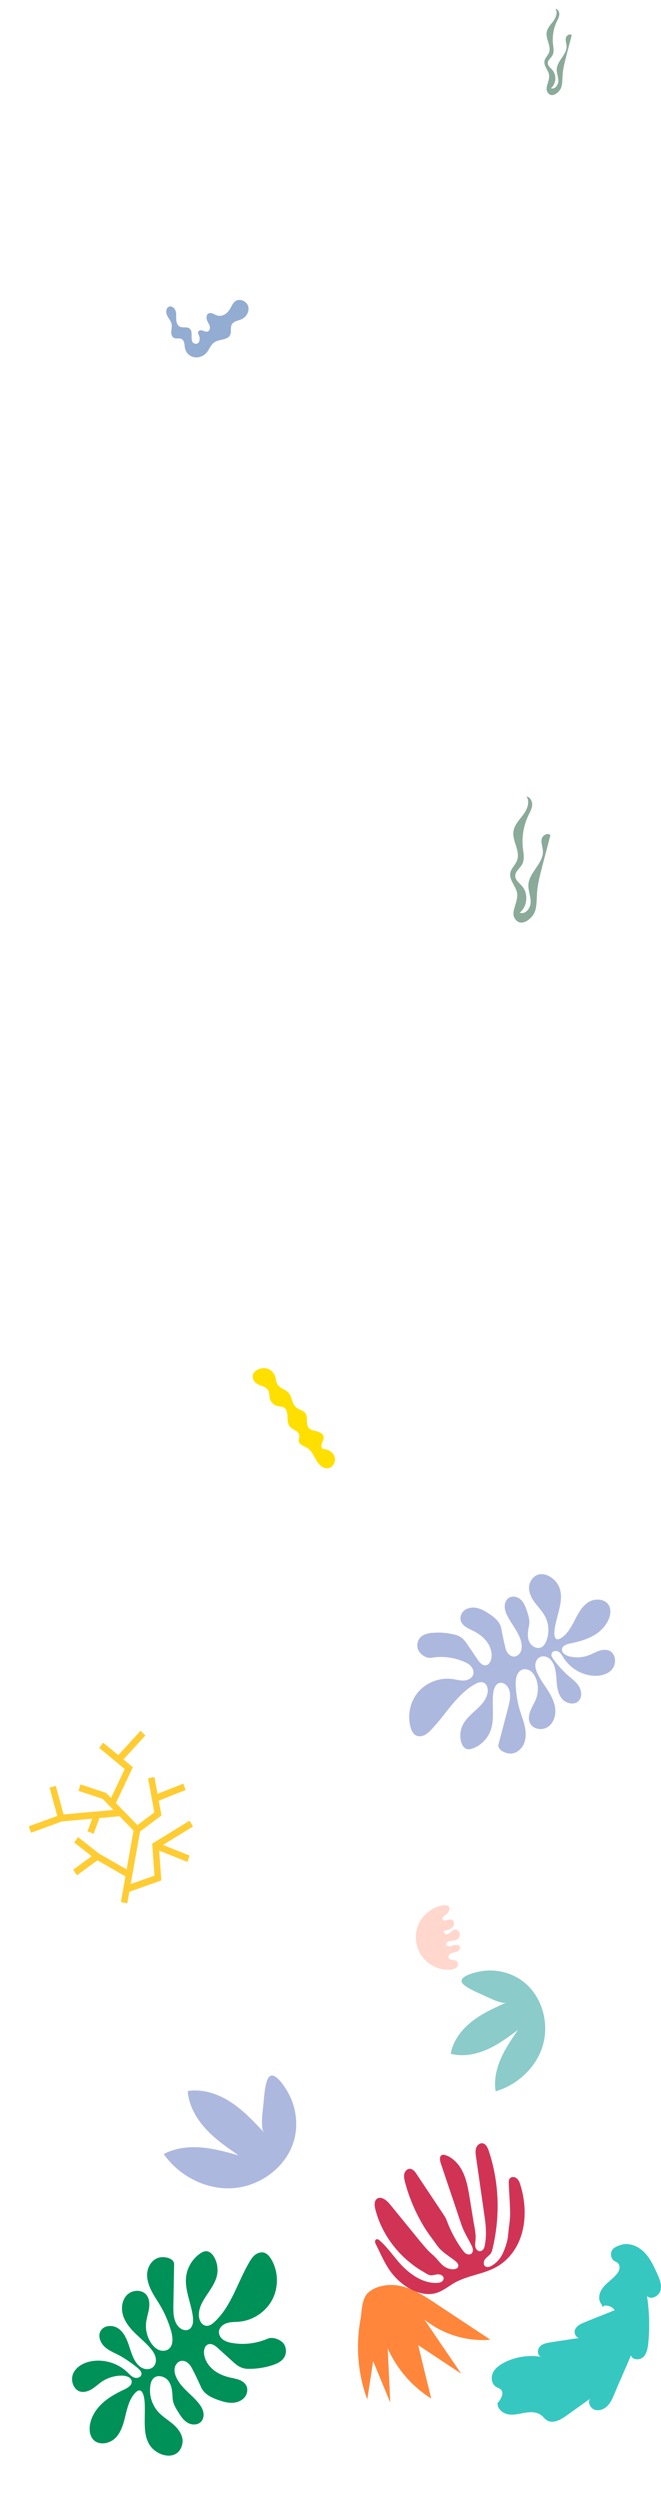 <svg width="986" height="3726" viewBox="0 0 986 3726" fill="none" xmlns="http://www.w3.org/2000/svg">
<mask id="mask0" mask-type="alpha" maskUnits="userSpaceOnUse" x="0" y="0" width="986" height="3726">
<rect width="986" height="3726" fill="#C4C4C4"/>
</mask>
<g mask="url(#mask0)">
<path d="M665.238 2853.3C668.538 2850.4 672.238 2845.9 669.938 2842.2C668.138 2839.3 664.038 2839.2 660.738 2839.7C644.638 2842.3 630.338 2853.6 624.038 2868.6C617.738 2883.6 619.638 2901.8 629.038 2915.1C638.338 2928.4 654.838 2936.5 671.038 2935.6C674.538 2935.4 678.338 2934.7 680.938 2932.3C683.538 2929.9 684.138 2925.2 681.338 2922.9C677.938 2920.1 671.538 2922.3 669.438 2918.5C667.938 2915.8 670.338 2912.4 673.138 2911.1C675.938 2909.8 679.238 2909.7 682.038 2908.5C684.838 2907.3 687.338 2904 686.038 2901.2C684.838 2898.8 681.638 2898.3 678.938 2898.7C676.138 2899.2 670.138 2901.8 667.438 2900.3C666.238 2899.6 665.538 2898.2 665.738 2896.8C666.138 2894.3 669.038 2893 671.538 2892.8C677.738 2892.3 685.038 2891.5 685.938 2883.7C686.338 2879.8 683.138 2875.5 679.238 2875.7C676.638 2875.9 674.538 2877.7 672.638 2879.4C670.738 2881.1 668.438 2882.8 665.938 2882.7C663.338 2882.6 661.038 2879.4 662.638 2877.4C666.938 2876.7 671.438 2875.8 674.638 2872.8C677.738 2869.8 678.438 2863.8 674.738 2861.5C670.438 2858.7 665.538 2863.8 661.738 2861.9C656.738 2859.3 663.138 2855.2 665.238 2853.3Z" fill="#FFD7CC"/>
<path d="M287.838 2722.2L282.838 2713.5L227.038 2747.7L230.438 2795.4L194.938 2808L208.938 2729.6L240.838 2705.6L236.838 2683.6L276.938 2667.7L273.438 2658.3L234.938 2673.5L230.338 2648.4L220.838 2650.2L230.238 2701.1L204.938 2720.1L172.938 2687.2L198.138 2633.8L184.138 2622.2L216.838 2586.5L209.738 2579.5L176.438 2615.8L153.938 2597.2L147.938 2605L186.038 2636.5L165.638 2679.7L158.238 2672.1L120.038 2659.4L117.238 2669L153.138 2681L169.238 2697.5L94.838 2704.2L83.238 2661.6L73.938 2664.2L85.438 2706.4L43.038 2721.9L46.338 2731.4L92.438 2714.6L137.538 2710.5L130.538 2729.3L139.638 2733.1L148.338 2709.6L178.338 2706.8L199.238 2728.3L188.938 2786.1L147.538 2762.4L116.438 2737.9L110.638 2745.9L136.738 2766.4L109.138 2786.6L114.838 2794.9L145.338 2772.5L187.138 2796.5L180.338 2834.7L189.838 2836.7L192.938 2819.4L240.638 2802.5L237.438 2758.1L279.538 2774.9L282.838 2765.5L243.138 2749.6L287.838 2722.2Z" fill="#FFCC33"/>
<path d="M547.838 3576C550.738 3557 553.738 3538 556.638 3519C565.138 3539.6 573.638 3560.1 582.138 3580.7C580.838 3553.8 579.638 3526.9 578.338 3499.9C591.938 3530.5 614.838 3557 643.238 3574.7C636.738 3548.2 630.238 3521.6 623.838 3495.1C645.238 3509.3 666.538 3523.5 687.938 3537.6C669.638 3510.7 651.238 3483.7 632.938 3456.8C660.238 3479 696.338 3490.1 731.438 3487C704.238 3469 677.138 3451 649.938 3433C632.838 3421.7 615.038 3410 594.838 3406.4C579.538 3403.7 559.738 3406.4 548.238 3417.9C539.438 3426.9 539.738 3445.3 537.638 3457.2C530.438 3497 533.938 3538.4 547.838 3576Z" fill="#FF863A"/>
<path d="M754.138 3368.8C784.838 3340.7 788.038 3294.5 776.338 3256.6C775.238 3252.9 773.738 3249 770.838 3246.6C767.838 3244.1 762.838 3243.7 760.438 3246.7C758.738 3248.8 758.838 3251.7 758.938 3254.4C759.438 3268.4 760.638 3282.6 760.938 3296.6C761.138 3304.9 760.038 3313.2 758.938 3321.4C758.038 3328.5 757.838 3335.7 755.838 3342.5C751.638 3356.4 747.038 3368.4 734.038 3376.4C730.838 3378.4 726.438 3379.8 723.538 3377.4C720.838 3375.1 721.238 3370.6 723.138 3367.7C725.038 3364.7 728.138 3362.7 730.638 3360.2C733.638 3357.2 734.138 3353.7 735.138 3349.7C746.238 3302 744.638 3251.9 728.938 3205.2C727.338 3200.5 724.738 3195 719.838 3194.3C715.538 3193.6 711.538 3197.2 710.238 3201.3C708.838 3205.4 709.438 3209.9 710.038 3214.2C714.438 3244.9 718.838 3275.7 723.238 3306.4C725.138 3319.4 725.638 3333.2 723.238 3346.2C722.838 3348.2 722.338 3350.3 721.138 3352C719.938 3353.7 718.138 3355 716.038 3355.1C712.938 3355.3 710.338 3352.6 709.338 3349.6C708.438 3346.6 708.738 3343.5 709.138 3340.4C710.538 3329.9 707.738 3319.7 706.038 3309.2C704.238 3298.1 702.438 3287.1 700.638 3276C698.238 3261.3 695.738 3246.2 688.338 3233.2C683.338 3224.3 675.038 3215.6 665.238 3212.2C655.538 3208.8 655.138 3217 657.538 3224.2C659.738 3230.8 662.038 3237.5 664.238 3244.1C668.838 3257.8 673.438 3271.5 678.138 3285.2C681.738 3295.9 685.138 3306.7 688.938 3317.3C692.338 3326.9 698.138 3336.2 702.838 3345.4C703.938 3347.6 705.038 3349.8 705.338 3352.2C705.638 3354.6 705.038 3357.3 703.138 3358.8C701.038 3360.5 697.838 3360.2 695.438 3358.9C693.038 3357.6 691.338 3355.3 689.738 3353.1C683.238 3344.1 677.538 3334.5 672.738 3324.4C670.338 3319.4 668.238 3314.2 666.238 3309C664.538 3304.4 661.638 3300.6 658.938 3296.5C646.438 3277.7 633.938 3259 621.438 3240.2C618.938 3236.5 615.738 3232.3 611.238 3232.3C607.138 3232.3 603.938 3236 603.038 3240C602.138 3244 603.138 3248.1 604.138 3252.1C610.238 3275.3 619.838 3297.6 632.138 3318.1C638.338 3328.4 645.638 3337.6 652.538 3347.3C658.838 3356.1 670.138 3362.6 678.638 3369.3C681.338 3371.4 684.438 3374.5 683.538 3377.8C682.638 3381.3 678.138 3382.3 674.538 3382C663.138 3381 657.938 3374 651.138 3366.1C647.138 3361.5 641.838 3357.7 637.638 3353.1C633.638 3348.7 629.738 3344.1 625.938 3339.5C611.138 3321.3 596.338 3303.2 581.538 3285C576.538 3278.9 568.038 3272.3 562.038 3277.2C557.838 3280.6 558.538 3287.1 559.838 3292.4C565.438 3314.7 576.638 3335.5 591.738 3352.9C599.338 3361.7 607.938 3369.6 617.238 3376.5C621.838 3379.9 626.538 3383 631.538 3385.8C635.838 3388.2 639.338 3391.5 644.538 3391C647.838 3390.6 651.038 3389.4 654.438 3389.6C657.738 3389.7 661.438 3391.9 661.738 3395.2C661.938 3397.6 660.338 3399.8 658.338 3400.9C656.238 3402 653.838 3402.3 651.538 3402.4C629.138 3403.1 608.738 3387.5 594.638 3371.2C585.338 3360.4 577.038 3348.4 566.238 3339.1C564.938 3338 563.238 3336.8 561.638 3337.3C560.138 3337.8 559.338 3339.4 559.438 3341C559.538 3342.5 560.238 3344 560.938 3345.3C569.538 3362.3 576.038 3379.4 589.238 3393.5C600.938 3406.1 616.138 3416 633.038 3418.5C656.838 3422 666.538 3406.5 685.638 3398.4C709.438 3388 733.738 3387.5 754.138 3368.8Z" fill="#D13355"/>
<path d="M782.438 2954.8C808.838 2976.6 819.338 3015 809.838 3048C800.338 3080.9 772.238 3107.2 739.338 3116.8C736.638 3100.4 740.338 3083.4 747.038 3068.2C753.638 3052.9 763.138 3039.1 772.638 3025.4C757.838 3036.3 742.938 3047.4 726.038 3054.7C709.138 3062 690.038 3065.6 672.338 3060.8C675.738 3041.5 688.438 3024.8 703.938 3012.7C719.338 3000.6 737.438 2992.5 755.338 2984.5C748.538 2987.5 726.838 2976.2 720.438 2973.3C714.138 2970.4 689.938 2960.7 688.538 2953.2C687.038 2944.7 708.138 2939.8 714.238 2938.5C725.338 2936.1 737.038 2936.2 748.138 2938.5C760.638 2941.2 772.638 2946.7 782.438 2954.8Z" fill="#8BCBCA"/>
<path d="M436.338 3196.8C422.438 3233.6 384.638 3259.4 345.238 3261.3C305.938 3263.2 266.838 3242.5 244.238 3210.3C261.138 3201.3 280.938 3199 299.938 3200.5C318.938 3202 337.538 3207.2 355.938 3212.3C338.538 3200.3 321.038 3188.2 306.738 3172.6C292.438 3157 281.538 3137.5 280.038 3116.4C302.338 3112.9 325.138 3120.5 344.038 3132.8C362.938 3145.1 378.538 3161.7 393.838 3178.2C388.038 3172 392.138 3144.1 392.938 3136.1C393.738 3128.2 395.238 3098.3 402.938 3094C411.638 3089.2 424.838 3110.4 428.438 3116.5C435.138 3127.7 439.438 3140.4 441.038 3153.3C443.038 3168 441.538 3183 436.338 3196.8Z" fill="#ACB8DE"/>
<path d="M643.238 2470.7C659.438 2467.9 676.338 2469.9 691.438 2476.2C695.538 2477.9 699.638 2480 702.538 2483.4C705.538 2486.7 707.138 2491.5 705.838 2495.7C704.138 2501.2 697.938 2504.2 692.238 2504.6C686.438 2504.9 680.838 2503.2 675.138 2502.4C656.338 2499.7 636.438 2507.2 624.038 2521.5C611.638 2535.8 607.238 2556.7 612.638 2574.9C613.938 2579.4 616.138 2584 620.238 2586.3C624.038 2588.4 628.838 2587.9 632.838 2586.1C636.738 2584.3 640.038 2581.2 643.038 2578.1C665.038 2555.3 680.938 2525.5 708.538 2510C712.238 2507.9 716.638 2506.1 720.638 2507.4C726.438 2509.3 728.338 2516.7 727.338 2522.7C723.938 2542.9 699.538 2552.4 690.338 2570.7C686.438 2578.5 685.538 2587.8 687.938 2596.3C689.238 2600.9 692.038 2605.6 696.638 2606.8C699.438 2607.5 702.438 2606.8 705.138 2605.8C717.038 2601.5 726.838 2591.8 731.438 2580.1C738.438 2562.2 733.238 2541.9 735.838 2522.8C736.638 2516.7 739.138 2509.8 745.138 2508.2C750.938 2506.7 756.638 2511.5 758.938 2517C762.738 2526 760.338 2536.2 757.838 2545.6C753.138 2563.6 748.438 2581.6 743.638 2599.6C741.438 2607.8 754.338 2614 762.838 2613.4C771.338 2612.8 778.538 2606.1 781.738 2598.3C784.938 2590.4 784.638 2581.5 782.838 2573.2C781.038 2564.9 777.838 2557 775.438 2548.8C771.738 2536.4 769.638 2523.6 769.238 2510.7C768.938 2501.9 770.938 2491.2 779.238 2488.3C783.538 2486.8 788.538 2488.1 792.138 2491C795.738 2493.9 798.138 2498 799.738 2502.3C803.238 2511.7 803.138 2522.4 799.638 2531.8C797.338 2537.8 793.738 2543.3 791.338 2549.3C788.938 2555.3 787.738 2562.3 790.638 2568.1C795.038 2577.1 808.038 2579.4 816.538 2574.2C825.038 2569 829.038 2558.2 828.338 2548.3C827.738 2538.3 823.238 2529 817.938 2520.5C812.638 2512 806.638 2504 802.238 2495.1C800.138 2490.9 798.438 2486.4 798.538 2481.7C798.638 2477 800.738 2472.2 804.838 2469.9C808.838 2467.6 814.138 2468.3 818.038 2470.8C821.938 2473.3 824.638 2477.3 826.338 2481.6C829.638 2489.9 829.638 2499.1 830.438 2508C831.238 2516.9 833.138 2526.3 839.338 2532.8C845.538 2539.3 857.038 2541.4 863.238 2534.9C869.238 2528.7 867.338 2518.1 862.238 2511.2C857.038 2504.2 849.338 2499.4 843.238 2493.3C836.838 2487 830.838 2480.2 825.538 2472.9C823.638 2470.3 821.738 2467 822.938 2464C824.438 2460.2 829.938 2459.6 833.438 2461.8C836.938 2464 838.838 2467.8 841.038 2471.3C850.538 2486.2 867.338 2496.2 884.938 2497.5C895.338 2498.2 906.838 2495.6 913.338 2487.4C919.838 2479.3 918.738 2465 909.338 2460.4C904.438 2458 898.638 2458.6 893.538 2460.4C888.438 2462.1 883.738 2464.9 878.638 2466.8C869.238 2470.4 858.738 2471 848.938 2468.5C843.538 2467.1 837.438 2463.3 838.238 2457.8C838.938 2452.5 845.438 2450.4 850.738 2449.3C862.638 2446.9 874.538 2443.7 885.138 2437.7C895.738 2431.7 904.838 2422.5 908.838 2411C910.838 2405 911.338 2398.1 908.238 2392.6C902.738 2382.7 887.838 2381.7 878.138 2387.6C868.438 2393.5 862.738 2404.1 857.538 2414.2C852.338 2424.3 846.838 2434.9 837.238 2441.1C825.238 2448.9 826.438 2432.8 827.638 2426C829.538 2414.7 833.338 2403.8 835.438 2392.6C837.938 2379.4 837.738 2366.5 828.138 2356.1C816.838 2344 798.838 2340.8 790.838 2358.2C786.838 2366.9 790.338 2377.4 795.638 2385.4C801.038 2393.4 808.238 2400.1 812.838 2408.6C819.038 2420 819.638 2434.3 814.638 2446.3C813.238 2449.7 811.238 2453 808.038 2454.8C801.138 2458.7 791.938 2453.3 789.038 2445.9C786.138 2438.5 787.638 2430.2 789.138 2422.5C790.838 2413.8 787.638 2405.8 784.738 2397.4C782.838 2391.9 780.138 2386.6 775.538 2383C770.938 2379.5 764.338 2378.2 759.338 2381.2C755.138 2383.7 752.938 2388.8 752.838 2393.7C752.738 2398.6 754.438 2403.4 756.638 2407.8C763.338 2421.5 774.738 2433.3 777.638 2448.3C778.538 2452.9 778.538 2457.8 776.538 2462C774.538 2466.2 770.038 2469.4 765.338 2468.8C761.738 2468.4 758.638 2465.7 756.638 2462.6C754.638 2459.5 753.838 2455.8 753.038 2452.3C751.038 2443.8 749.238 2435.3 747.738 2426.8C745.638 2415.6 734.238 2407.7 724.438 2401.9C719.538 2399 714.238 2396.7 708.638 2396C703.038 2395.4 697.038 2396.6 692.638 2400.1C688.238 2403.7 685.738 2409.8 687.238 2415.2C688.338 2419.2 691.338 2422.4 694.738 2424.7C698.138 2427 701.938 2428.6 705.638 2430.4C713.438 2434.3 720.838 2439.5 726.038 2446.5C731.338 2453.5 734.338 2462.4 733.038 2471.1C732.338 2476 729.438 2481.3 724.538 2481.9C719.438 2482.5 715.438 2477.7 712.538 2473.4C706.838 2465.1 701.238 2456.7 695.538 2448.4C691.638 2442.7 686.638 2438.4 679.938 2436.6C668.738 2433.6 657.038 2432.5 645.438 2433.5C639.238 2434 632.838 2435.3 628.138 2439.3C622.538 2444.2 620.838 2453 624.138 2459.6C627.438 2466 635.938 2471.9 643.238 2470.7Z" fill="#ACB8DE"/>
<path d="M399.238 3485.5C382.838 3492.6 364.438 3494.9 346.838 3492C342.038 3491.2 337.238 3490 333.238 3487.3C329.238 3484.5 326.238 3479.9 326.538 3475.1C326.938 3468.8 332.638 3464.1 338.638 3462.2C344.638 3460.3 351.038 3460.7 357.338 3460.1C377.938 3458.1 397.038 3445.1 406.438 3426.7C415.838 3408.3 415.238 3385.2 404.738 3367.3C402.138 3362.9 398.638 3358.6 393.738 3357.2C389.138 3356 384.138 3357.7 380.438 3360.6C376.738 3363.5 374.138 3367.6 371.738 3371.7C354.338 3401.4 345.238 3437 319.938 3460.5C316.538 3463.7 312.338 3466.7 307.738 3466.3C301.138 3465.7 297.138 3458.5 296.738 3451.9C295.138 3429.6 318.538 3413.4 323.538 3391.7C325.638 3382.4 324.238 3372.3 319.538 3364C316.938 3359.5 312.838 3355.2 307.638 3355.1C304.438 3355 301.538 3356.6 298.938 3358.3C287.538 3365.9 279.638 3378.6 277.738 3392.2C274.938 3413 285.638 3433.1 287.838 3453.9C288.538 3460.5 287.638 3468.5 281.738 3471.7C276.038 3474.8 268.738 3471.2 264.838 3465.9C258.538 3457.4 258.438 3446 258.638 3435.4C259.038 3415.1 259.338 3394.9 259.738 3374.6C259.938 3365.4 244.738 3362.1 235.938 3365C227.138 3367.9 221.238 3376.7 219.838 3385.8C218.438 3394.9 221.138 3404.3 225.138 3412.6C229.138 3420.9 234.538 3428.5 239.238 3436.5C246.338 3448.6 251.838 3461.7 255.538 3475.2C258.038 3484.4 258.838 3496.3 250.738 3501.5C246.538 3504.2 240.938 3504.1 236.338 3502C231.738 3499.9 228.238 3496.1 225.438 3492C219.338 3482.9 216.638 3471.6 218.038 3460.8C218.938 3453.8 221.338 3447.1 222.338 3440.2C223.338 3433.2 222.738 3425.6 218.338 3420.1C211.438 3411.7 197.038 3412.6 189.438 3420.3C181.838 3428 180.338 3440.4 183.538 3450.7C186.738 3461.1 193.838 3469.8 201.638 3477.4C209.338 3485 217.838 3491.9 224.838 3500.3C228.138 3504.2 231.038 3508.6 232.138 3513.5C233.238 3518.5 232.238 3524.1 228.538 3527.6C224.838 3531 219.138 3531.7 214.438 3530.1C209.638 3528.5 205.838 3524.9 202.938 3520.8C197.338 3512.8 194.938 3503.1 191.738 3493.9C188.538 3484.7 184.138 3475.2 175.938 3469.9C167.738 3464.6 155.038 3465.4 150.138 3473.8C145.438 3481.9 150.038 3492.6 157.238 3498.6C164.538 3504.7 173.938 3507.8 181.938 3512.6C190.238 3517.7 198.438 3523.3 205.938 3529.7C208.638 3532 211.438 3535 211.038 3538.5C210.438 3542.9 204.738 3544.9 200.438 3543.5C196.238 3542.1 193.138 3538.5 189.938 3535.4C176.038 3522.1 155.738 3515.8 136.738 3519C125.538 3520.9 114.138 3526.7 109.338 3537C104.538 3547.3 109.438 3562.1 120.538 3564.5C126.238 3565.7 132.238 3563.6 137.238 3560.5C142.238 3557.4 146.538 3553.3 151.338 3549.9C160.338 3543.7 171.338 3540.4 182.338 3540.5C188.338 3540.6 195.838 3543.1 196.438 3549C197.038 3554.8 190.738 3558.7 185.438 3561.2C173.438 3566.8 161.638 3573.2 152.038 3582.3C142.438 3591.4 135.038 3603.4 133.838 3616.6C133.238 3623.4 134.438 3630.8 139.138 3635.9C147.538 3645 163.538 3642.2 172.238 3633.4C180.938 3624.6 184.238 3612 187.138 3600C190.038 3588 193.138 3575.3 201.638 3566.3C212.338 3555 215.238 3572.3 215.738 3579.8C216.538 3592.2 215.438 3604.7 216.038 3617.1C216.738 3631.7 220.238 3645.3 233.138 3653.8C248.138 3663.7 268.038 3662.4 272.038 3642C274.038 3631.7 267.638 3621.6 259.938 3614.5C252.238 3607.4 242.838 3602.2 235.838 3594.4C226.438 3583.9 222.038 3569 224.338 3555C224.938 3551.1 226.238 3547.1 229.138 3544.3C235.438 3538.4 246.538 3541.8 251.538 3548.8C256.538 3555.8 257.038 3565 257.438 3573.6C257.838 3583.3 263.338 3590.8 268.538 3599C271.938 3604.3 276.238 3609.3 281.938 3611.8C287.638 3614.3 295.038 3614 299.538 3609.6C303.338 3605.9 304.438 3599.9 303.238 3594.7C302.138 3589.5 299.038 3584.9 295.638 3580.8C285.038 3568 269.938 3558.4 263.038 3543.3C260.938 3538.7 259.638 3533.5 260.738 3528.6C261.838 3523.7 265.738 3519.1 270.838 3518.5C274.838 3518 278.738 3520 281.538 3522.8C284.338 3525.6 286.238 3529.2 288.038 3532.8C292.338 3541.2 296.338 3549.8 300.238 3558.4C305.338 3569.7 319.338 3575.1 331.238 3578.7C337.138 3580.5 343.338 3581.6 349.438 3580.8C355.538 3580 361.538 3577.2 365.338 3572.3C369.038 3567.4 370.138 3560.3 367.138 3554.9C364.938 3551 360.938 3548.4 356.738 3546.8C352.538 3545.2 348.038 3544.5 343.738 3543.5C334.438 3541.4 325.338 3537.8 318.038 3531.7C310.638 3525.6 305.238 3517 304.338 3507.5C303.838 3502.2 305.538 3495.8 310.538 3493.9C315.838 3492 321.238 3496 325.338 3499.8C333.438 3507.2 341.638 3514.6 349.738 3521.9C355.338 3526.9 361.738 3530.2 369.238 3530.4C381.838 3530.7 394.538 3528.9 406.538 3524.9C412.938 3522.8 419.438 3519.8 423.338 3514.3C427.938 3507.7 427.538 3498 422.338 3491.8C417.038 3486.4 406.638 3482.3 399.238 3485.5Z" fill="#009158"/>
<path d="M926.238 3345.7C938.238 3341.9 951.738 3347.4 960.638 3356.3C969.638 3365.2 975.038 3377 980.238 3388.4C983.838 3396.4 987.538 3405.2 985.238 3413.6C982.938 3422.1 971.438 3428.1 965.138 3422C968.738 3445.4 969.338 3469.3 966.938 3492.8C966.138 3500.1 964.838 3507.9 959.438 3512.9C954.038 3517.9 943.438 3517.4 941.138 3510.4C933.438 3529.3 924.638 3547.8 916.938 3566.7C914.238 3573.2 911.538 3579.8 906.738 3585C901.938 3590.2 894.638 3593.5 887.838 3591.6C881.038 3589.7 876.338 3581.3 879.838 3575.2C868.238 3583.5 856.638 3591.8 845.038 3600.1C836.338 3606.3 824.838 3612.7 815.738 3607.1C812.538 3605.1 810.338 3601.9 807.438 3599.6C800.738 3594.4 791.438 3594.5 783.038 3595.9C774.638 3597.3 766.238 3599.7 757.938 3598.2C749.638 3596.7 741.438 3589.7 742.238 3581.3C747.438 3575.6 752.538 3566.3 746.938 3561.1C745.038 3559.3 742.338 3558.7 740.138 3557.4C733.438 3553.4 731.938 3543.7 735.138 3536.6C738.338 3529.5 745.138 3524.7 752.038 3521.1C768.838 3512.5 788.438 3509.4 807.038 3512.5C801.338 3510.4 801.138 3501.6 805.338 3497.2C809.538 3492.8 816.038 3491.7 821.938 3490.8C836.838 3488.5 851.738 3486.3 866.638 3484C860.738 3486.5 855.238 3477.9 857.738 3472C860.238 3466.1 866.738 3463.2 872.638 3460.8C887.438 3454.9 902.238 3448.9 917.038 3443C913.538 3438.2 907.338 3435.5 901.438 3436.2C896.738 3439.9 900.438 3438.5 896.838 3433.8C893.238 3429.1 893.038 3422.3 895.238 3416.7C897.338 3411.1 901.538 3406.5 905.938 3402.5C910.338 3398.5 915.038 3394.8 919.038 3390.3C921.238 3387.8 923.238 3384.9 923.938 3381.6C924.638 3378.3 923.838 3374.5 921.238 3372.4C919.838 3371.2 917.938 3370.7 916.338 3369.6C911.638 3366.6 910.238 3359.9 912.438 3354.8C914.638 3349.7 920.938 3347.4 926.238 3345.7Z" fill="#36C7C1"/>
<path d="M415.947 2095.91C420.147 2096.61 424.147 2096.31 426.747 2101.11C428.847 2105.01 428.847 2109.61 428.947 2114.01C429.147 2118.41 429.647 2123.11 432.547 2126.41C436.747 2131.21 445.447 2132.51 446.447 2138.81C446.947 2141.81 445.247 2144.81 445.647 2147.91C446.547 2153.61 453.747 2155.11 458.647 2158.21C464.947 2162.21 467.947 2169.61 471.647 2176.11C475.347 2182.61 481.547 2189.01 488.947 2188.31C496.247 2187.51 501.247 2179.01 499.347 2171.81C497.447 2164.71 490.047 2159.91 482.647 2159.61C479.147 2159.51 479.047 2154.91 480.047 2151.51C481.047 2148.11 483.247 2145.01 482.847 2141.61C482.247 2137.01 477.147 2134.41 472.647 2133.21C468.147 2132.01 462.947 2131.21 460.147 2127.51C455.847 2121.71 459.747 2112.61 455.747 2106.61C452.547 2101.81 445.847 2101.11 441.547 2097.31C435.347 2091.81 435.747 2082.31 430.747 2076.11C425.947 2070.01 417.047 2069.91 413.347 2062.01C411.647 2058.41 411.547 2054.31 410.147 2050.61C408.247 2045.51 404.047 2041.51 398.847 2039.81C392.147 2037.61 383.847 2040.01 379.147 2045.31C375.847 2048.91 376.647 2054.91 379.547 2058.81C385.647 2067.11 398.647 2064.01 401.347 2075.71C401.947 2078.31 401.847 2081.11 402.347 2083.71C403.347 2088.91 407.447 2093.31 412.347 2095.21C413.647 2095.51 414.747 2095.71 415.947 2095.91Z" fill="#FFDF00"/>
<path d="M770.248 1326.91C766.854 1318.15 759.555 1310.07 761.252 1300.81C762.61 1293.91 768.89 1289.03 771.267 1282.29C776.529 1268.32 763.629 1253.33 766.005 1238.52C767.533 1228.92 775.001 1221.68 780.772 1213.77C786.543 1206.02 790.787 1195.08 785.355 1187C790.956 1187.84 794.181 1194.24 793.842 1199.8C793.502 1205.35 790.447 1210.4 788.071 1215.45C780.942 1230.44 778.226 1247.27 779.923 1263.6C780.942 1271.85 782.809 1280.78 778.905 1288.18C775.68 1294.08 768.551 1298.62 768.551 1305.36C768.551 1311.75 774.831 1315.96 778.905 1320.85C788.41 1331.96 786.713 1350.81 775.341 1360.24C783.658 1363.61 791.635 1353.34 791.635 1344.42C791.635 1335.49 787.562 1326.91 788.241 1317.98C789.598 1299.8 810.646 1286.67 809.797 1268.49C809.628 1262.59 806.912 1256.7 807.93 1250.81C808.949 1244.92 817.266 1240.2 821 1244.92C816.926 1260.41 812.853 1275.89 808.779 1291.55C805.384 1304.85 801.82 1318.32 800.971 1331.96C800.462 1340.54 800.801 1349.3 798.255 1357.55C794.86 1368.83 776.189 1384.15 767.363 1367.99C761.422 1356.88 775.85 1341.22 770.248 1326.91Z" fill="#8AAA9A"/>
<path d="M818.283 108.7C815.983 102.7 810.983 97.1 812.183 90.9C813.083 86.2 817.283 82.8 818.983 78.3C822.583 68.7 813.883 58.4 815.383 48.3C816.383 41.8 821.483 36.8 825.383 31.4C829.283 26 832.183 18.6 828.583 13C832.383 13.6 834.583 17.9 834.283 21.8C833.983 25.6 831.983 29.1 830.383 32.5C825.583 42.7 823.683 54.3 824.883 65.5C825.483 71.2 826.883 77.3 824.183 82.3C821.983 86.4 817.183 89.4 817.183 94.1C817.183 98.4 821.383 101.3 824.183 104.6C830.683 112.3 829.483 125.2 821.783 131.5C827.383 133.8 832.783 126.8 832.883 120.7C832.883 114.6 830.083 108.7 830.483 102.7C831.383 90.2 845.683 81.3 845.183 68.8C844.983 64.7 843.183 60.7 843.983 56.7C844.783 52.7 850.283 49.4 852.783 52.6C849.983 63.2 847.283 73.8 844.483 84.5C842.083 93.6 839.783 102.8 839.183 112.2C838.783 118.1 839.083 124.1 837.383 129.7C835.083 137.4 822.383 148 816.383 136.9C812.183 129.2 822.083 118.5 818.283 108.7Z" fill="#8AAA9A"/>
<path d="M275.352 514.752C275.152 510.952 273.952 506.552 270.452 505.052C267.052 503.552 262.852 505.252 259.552 503.652C256.352 502.052 255.352 497.952 255.452 494.352C255.652 490.752 256.652 487.252 256.052 483.652C255.252 478.652 251.452 474.652 249.252 470.052C247.052 465.452 247.552 458.552 252.352 456.952C256.352 455.652 260.652 459.252 261.952 463.352C263.252 467.452 262.652 471.752 262.852 476.052C263.052 480.352 264.552 485.052 268.352 486.852C272.852 489.052 278.952 486.552 282.852 489.652C289.252 494.852 282.052 508.952 289.752 511.852C297.752 514.852 299.252 504.452 296.652 499.652C295.652 497.852 294.852 495.652 295.952 493.952C297.252 491.852 300.352 492.052 302.652 492.852C304.952 493.652 307.452 494.852 309.752 494.052C312.652 493.052 313.652 489.352 312.952 486.452C312.252 483.452 310.452 480.952 309.152 478.252C307.252 474.052 307.452 466.652 313.552 466.552C316.052 466.452 318.352 467.652 320.552 468.852C328.752 473.252 336.852 469.552 342.052 462.052C345.152 457.552 346.752 451.852 351.252 448.752C357.752 444.352 367.852 448.752 370.152 456.252C372.452 463.752 367.752 472.352 360.552 475.652C355.352 478.052 348.552 478.552 345.752 483.552C343.152 488.152 345.552 494.352 343.352 499.152C339.652 507.052 327.652 505.252 320.252 509.852C316.052 512.452 313.652 517.052 311.152 521.352C301.352 538.852 276.452 535.652 275.352 514.752Z" fill="#93ACD1"/>
</g>
</svg>
